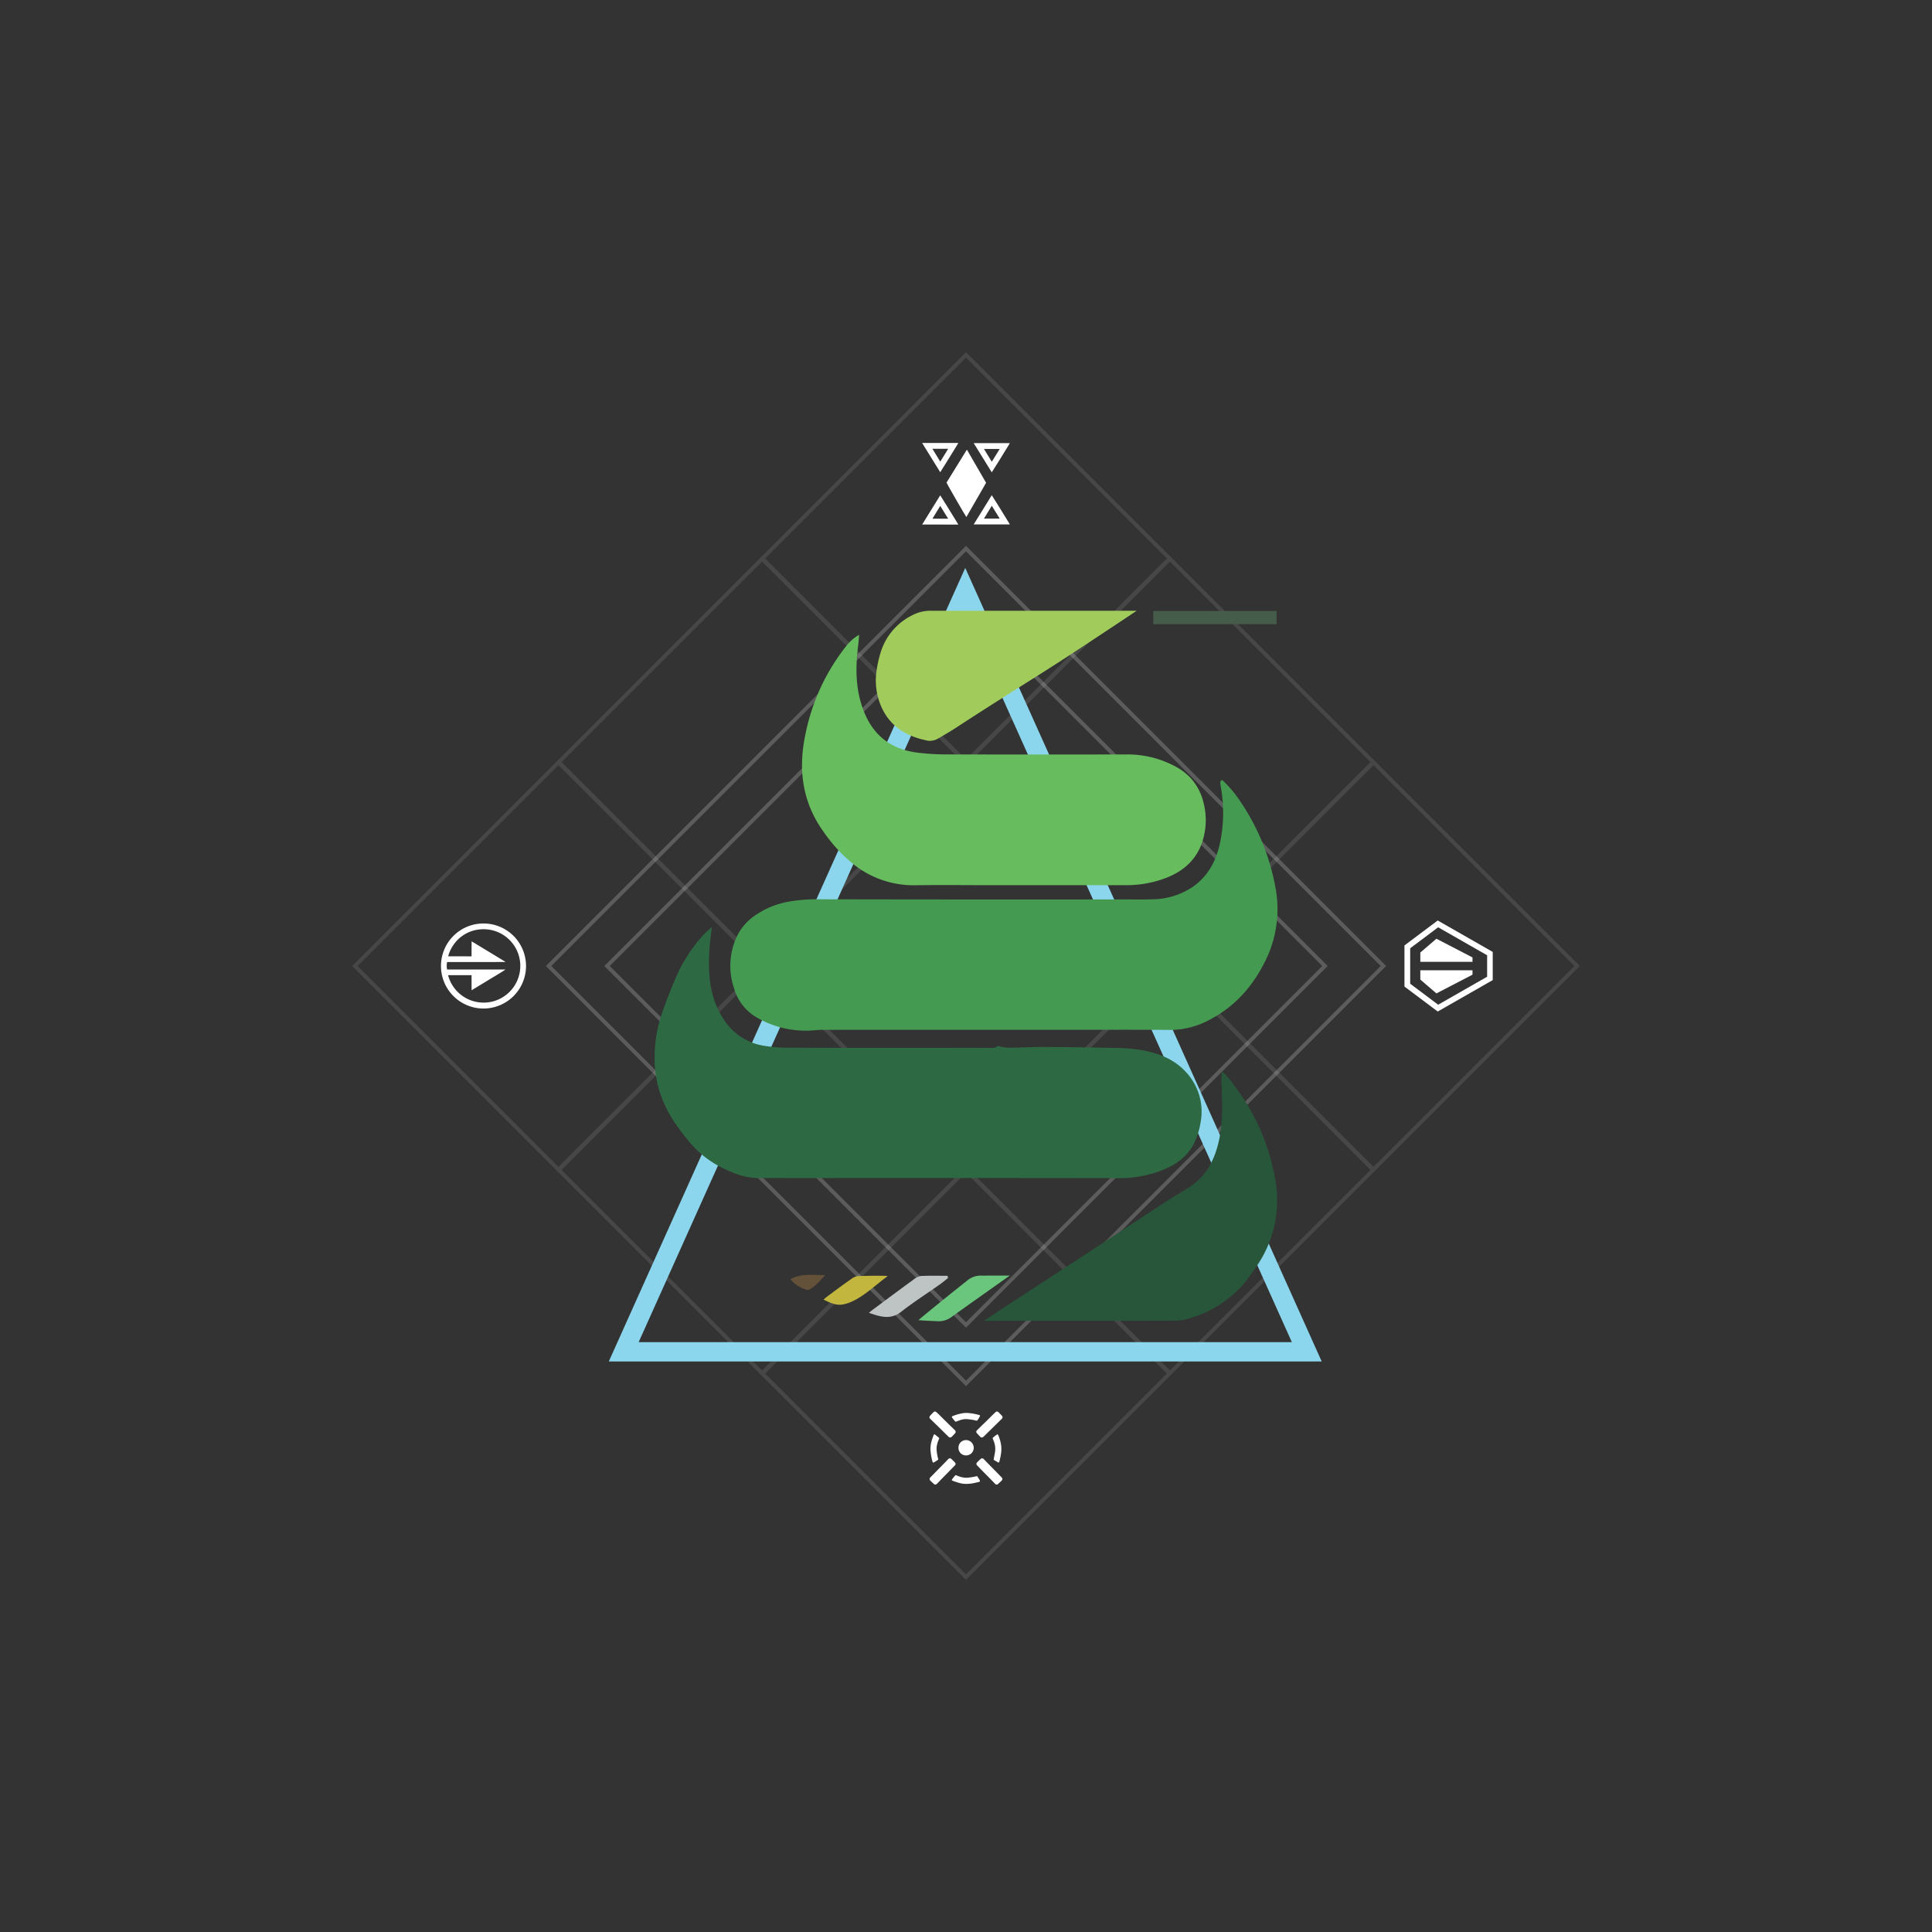<svg xmlns="http://www.w3.org/2000/svg" viewBox="0 0 500 500" class="victory-gambit">
  <rect x="0" y="0" width="500" height="500" fill="#333333" stroke="none"/>
  <title>standing-victory-gambit</title>
  <g class="Layer_2" data-name="Layer 2">
    <g class="Layer_3" data-name="Layer 3">
      <g>
        <g style="opacity: 0.2">
          <rect x="173.613" y="173.613" width="152.774" height="152.774" transform="translate(250 -103.553) rotate(45)" style="fill: none;stroke: #fff;stroke-miterlimit: 10"/>
          <rect x="184.307" y="184.307" width="131.386" height="131.386" transform="translate(250 -103.553) rotate(45)" style="fill: none;stroke: #fff;stroke-miterlimit: 10"/>
        </g>
        <g style="opacity: 0.1">
          <path d="M355.379,197.929,407.45,250,355.379,302.071,303.309,250l52.071-52.071m0-1.414L301.894,250l53.485,53.485L408.864,250,355.379,196.515Z" style="fill: #fff"/>
          <path d="M302.69,250.619,354.76,302.689l-52.07,52.071-52.071-52.071,52.071-52.071m0-1.414-53.485,53.485,53.485,53.485,53.485-53.485-53.485-53.485Z" style="fill: #fff"/>
          <path d="M250,303.308l52.071,52.071L250,407.45l-52.07-52.071L250,303.308m0-1.414-53.485,53.485L250,408.864l53.485-53.485L250,301.894Z" style="fill: #fff"/>
          <path d="M302.69,145.24,354.76,197.31,302.69,249.381l-52.071-52.071,52.071-52.071m0-1.414-53.485,53.485,53.485,53.485,53.485-53.485-53.485-53.485Z" style="fill: #fff"/>
          <path d="M250,197.929,302.071,250,250,302.071,197.93,250,250,197.929m0-1.414L196.515,250,250,303.485,303.485,250,250,196.515Z" style="fill: #fff"/>
          <path d="M197.31,250.619l52.07,52.071L197.31,354.76l-52.071-52.071,52.071-52.071m0-1.414-53.485,53.485,53.485,53.485,53.485-53.485L197.31,249.205Z" style="fill: #fff"/>
          <path d="M250,92.55l52.071,52.071L250,196.692l-52.07-52.071L250,92.55m0-1.414-53.485,53.485L250,198.106l53.485-53.485L250,91.136Z" style="fill: #fff"/>
          <path d="M197.31,145.24l52.07,52.071L197.31,249.381l-52.071-52.071,52.071-52.071m0-1.414-53.485,53.485,53.485,53.485,53.485-53.485L197.31,143.826Z" style="fill: #fff"/>
          <path d="M144.621,197.929,196.691,250,144.621,302.071,92.55,250,144.621,197.929m0-1.414L91.136,250,144.621,303.485,198.106,250,144.621,196.515Z" style="fill: #fff"/>
        </g>
      </g>
      <polygon class="triangle" points="249.806 153.077 294 251.459 338.193 349.842 249.806 349.842 161.42 349.842 205.613 251.459 249.806 153.077" style="fill: none;stroke: #8cd6ed;stroke-miterlimit: 10;stroke-width: 5px"/>
      <g class="roles">
        <g class="role">
          <path d="M247.531,115.45q-1.206,1.958-2.415,3.914c-.532.863-1.786,2.844-1.786,2.844-1.545-2.505-4.679-7.562-4.679-7.562,2.957-.009,9.359-.003,9.359-.003C247.838,114.927,247.672,115.221,247.531,115.45Zm-2.146.703H241.313c.649,1.124,1.345,2.181,2.025,3.316Z" style="fill: #fff"/>
          <path d="M260.87,115.481q-1.206,1.958-2.415,3.914c-.532.863-1.786,2.844-1.786,2.844-1.545-2.505-4.679-7.562-4.679-7.562,2.957-.009,9.359-.003,9.359-.003C261.177,114.958,261.011,115.252,260.87,115.481Zm-2.146.703h-4.072c.649,1.124,1.345,2.181,2.025,3.316Z" style="fill: #fff"/>
          <path d="M248.01,135.755s-6.401.006-9.359-.003c0,0,3.134-5.057,4.679-7.562,0,0,1.254,1.981,1.786,2.844q1.207,1.957,2.415,3.914C247.672,135.177,247.838,135.47,248.01,135.755Zm-4.672-4.827c-.68,1.135-1.376,2.193-2.025,3.316h4.072Z" style="fill: #fff"/>
          <path d="M250.097,133.808c-.227-.242-5.013-8.54-5.143-8.908l5.276-8.533,4.971,8.58Z" style="fill: #fff"/>
          <path d="M261.349,135.724s-6.401.006-9.359-.003c0,0,3.134-5.057,4.679-7.562,0,0,1.254,1.981,1.786,2.844q1.207,1.957,2.415,3.914C261.011,135.146,261.177,135.439,261.349,135.724Zm-4.672-4.827c-.68,1.135-1.376,2.193-2.025,3.316h4.072Z" style="fill: #fff"/>
        </g>
        <g class="role" data-name="role">
          <path d="M247.289,370.777a10.921,10.921,0,0,1-1.013,1.091.582.582,0,0,1-.798-.029c-.336-.349-.689-.681-1.033-1.021-.367-.363-.73-.729-1.099-1.09q-1.196-1.17-2.396-2.336c-.09-.088-.183-.175-.267-.269a.471.471,0,0,1-.07-.583,1.134,1.134,0,0,1,.165-.229q.381-.4.773-.79c.281-.28.499-.306.8-.049.327.28.629.59.936.892.615.606,1.224,1.217,1.841,1.822q.969.951,1.948,1.89A.65.65,0,0,1,247.289,370.777Z" style="fill: #fff"/>
          <path d="M252.688,378.857a.744.744,0,0,1,.25-.466c.254-.237.493-.49.749-.724a.984.984,0,0,1,.367-.231.549.549,0,0,1,.564.198c.435.457.875.909,1.317,1.359.552.564,1.109,1.123,1.661,1.687q.817.834,1.627,1.674a.545.545,0,0,1-.003.832q-.452.44-.919.864a.496.496,0,0,1-.733-.004c-.236-.224-.453-.468-.68-.702q-.396-.408-.794-.813c-.607-.614-1.217-1.224-1.821-1.84-.464-.473-.919-.954-1.384-1.426A.751.751,0,0,1,252.688,378.857Z" style="fill: #fff"/>
          <path d="M254.093,372.011a.51.51,0,0,1-.402-.168c-.297-.312-.598-.62-.885-.941a.492.492,0,0,1,.009-.712c.441-.451.894-.891,1.345-1.332.3-.294.609-.579.909-.873.607-.597,1.209-1.2,1.816-1.797q.371-.364.755-.715a.494.494,0,0,1,.755.001q.45.441.88.904a.533.533,0,0,1-.035.83c-.774.757-1.543,1.519-2.317,2.277q-1.182,1.159-2.367,2.315A.595.595,0,0,1,254.093,372.011Z" style="fill: #fff"/>
          <path d="M247.335,378.842a3.027,3.027,0,0,1-.132.305.879.879,0,0,1-.145.165q-1.478,1.51-2.956,3.02c-.514.526-1.025,1.056-1.537,1.583a1.906,1.906,0,0,1-.158.154.505.505,0,0,1-.691-0c-.33-.293-.653-.594-.962-.908a.541.541,0,0,1,.007-.792c.296-.313.605-.615.906-.923q1.578-1.61,3.155-3.223c.154-.158.298-.325.451-.484a1.719,1.719,0,0,1,.235-.208.505.505,0,0,1,.666.012c.342.312.671.638.992.97A1.279,1.279,0,0,1,247.335,378.842Z" style="fill: #fff"/>
          <path d="M248.051,374.675a1.954,1.954,0,0,1,1.966-1.985,2.001,2.001,0,0,1,1.984,1.987,1.971,1.971,0,0,1-1.983,1.984A1.934,1.934,0,0,1,248.051,374.675Z" style="fill: #fff"/>
          <path d="M253.66,366.325a1.338,1.338,0,0,1-.093.271,7.34,7.34,0,0,1-.709,1.094c-.455-.093-.883-.195-1.316-.266-.423-.069-.851-.119-1.278-.155a4.349,4.349,0,0,0-1.703.241c-.409.132-.81.286-1.236.437a.504.504,0,0,1-.137-.09c-.254-.308-.5-.621-.753-.93a.283.283,0,0,1-.016-.387,12,12,0,0,1,2.476-.752,6.186,6.186,0,0,1,1.66-.103,13.772,13.772,0,0,1,2.353.389c.142.038.286.066.426.11C253.431,366.214,253.522,366.264,253.66,366.325Z" style="fill: #fff"/>
          <path d="M242.812,377.742a7.971,7.971,0,0,1-1.109.709.942.942,0,0,1-.251.071,1.761,1.761,0,0,1-.141-.298,14.39,14.39,0,0,1-.396-1.938c-.04-.364-.098-.728-.115-1.093a7.295,7.295,0,0,1,.355-2.448c.136-.452.305-.893.462-1.339a.852.852,0,0,1,.064-.123.244.244,0,0,1,.31-.016c.359.289.709.589,1.062.885.007.006.009.019.025.057-.043.114-.09.251-.146.384a6.994,6.994,0,0,0-.525,1.872,4.024,4.024,0,0,0-.002.913,14.093,14.093,0,0,0,.407,2.255A.616.616,0,0,1,242.812,377.742Z" style="fill: #fff"/>
          <path d="M246.32,383.097a1.084,1.084,0,0,1,.102-.292c.271-.347.554-.684.81-.997a.606.606,0,0,1,.463.085,6.805,6.805,0,0,0,1.564.475,4.89,4.89,0,0,0,1.027.068,14.723,14.723,0,0,0,2.329-.367,1.559,1.559,0,0,1,.185-.031.556.556,0,0,1,.12.021,12.415,12.415,0,0,1,.713,1.197c-.041.204-.177.238-.311.27-.5.117-.998.248-1.503.343a10.022,10.022,0,0,1-2.04.151,5.979,5.979,0,0,1-1.46-.22c-.536-.146-1.063-.329-1.591-.505A3.682,3.682,0,0,1,246.32,383.097Z" style="fill: #fff"/>
          <path d="M258.383,378.524l-1.224-.732c.015-.113.024-.224.044-.333.108-.598.232-1.194.327-1.794a5.457,5.457,0,0,0-.412-2.861c-.053-.137-.117-.27-.167-.409a2.117,2.117,0,0,1-.058-.254,9.336,9.336,0,0,1,1.275-.975,1.918,1.918,0,0,1,.2.3,10.085,10.085,0,0,1,.745,2.724,7.862,7.862,0,0,1-.029,1.857,16.927,16.927,0,0,1-.401,2.035C258.643,378.24,258.637,378.426,258.383,378.524Z" style="fill: #fff"/>
        </g>
        <g class="role" data-name="role">
          <path d="M125.154,238.996a11.005,11.005,0,1,1-11.03,10.892A10.988,10.988,0,0,1,125.154,238.996Zm-9.192,13.372a9.498,9.498,0,1,0,8.36-11.85,9.302,9.302,0,0,0-6.358,3.227,9.695,9.695,0,0,0-1.981,3.749l6.056.008c0-.245,0-.53,0-.784q0-.385-0-.77,0-.37,0-.74c0-.257.016-1.583.016-1.583a1.764,1.764,0,0,1,.195.109c.196.115.39.232.584.35q2.455,1.488,4.91,2.977,1.392.844,2.784,1.688c.059.036.289.202.289.202-.104.007-1.925.016-2.655.016q-6.026,0-12.051.001c-.134,0-.269.013-.409.021a4.992,4.992,0,0,0,.008,1.923h.429q7.047 0,14.095 0c.089,0,.583.001.583.001-.085.07-.734.497-.962.635q-3.758,2.279-7.517,4.556c-.079.048-.297.174-.297.174,0-.631.004-1.353-.001-1.982-.005-.637.002-1.923.002-1.923C120.001,252.373,117.974,252.367,115.962,252.367Z" style="fill: #fff"/>
        </g>
        <g class="role" data-name="role">
          <path d="M381.08,248.92v-1.137c-3.08-1.609-6.199-3.215-9.337-4.843l-4.166,3.574v2.405Z" style="fill: #fff"/>
          <path d="M363.473,255.32V244.676l8.606-6.455,14.239,8.137v7.288l-14.234,8.134Zm8.721-15.339-7.237,5.429v9.179l7.24,5.43,12.672-7.242v-5.554Z" style="fill: #fff"/>
          <path d="M381.08,251.111v1.137c-3.08,1.609-6.199,3.215-9.337,4.843l-4.166-3.574V251.111Z" style="fill: #fff"/>
        </g>
      </g>
      <g class="snake">
        <rect x="298.467" y="158.126" width="31.909" height="3.414" style="fill: #455c4a"/>
        <path d="M316.303,201.835a39.102,39.102,0,0,1,3.186,3.462,57.862,57.862,0,0,1,10.464,23.716,30.176,30.176,0,0,1-1.653,17.85c-3.216,7.392-8.124,13.375-15.395,17.121a21.43,21.43,0,0,1-10.125,2.562c-10.239-.088-20.478-.023-30.718-.022q-15.235.001-30.47-.007-14.035-.003-28.07 0c-.799 0-1.601.012-2.396.082a25.041,25.041,0,0,1-15.39-3.352,12.669,12.669,0,0,1-5.743-7.405,18.038,18.038,0,0,1,.726-13.539,13.971,13.971,0,0,1,4.871-5.509,22.09,22.09,0,0,1,8.852-3.505,41.905,41.905,0,0,1,7.373-.552q39.357.081,78.715.034c2.555-0,5.112.057,7.665-.029A19.123,19.123,0,0,0,308.597,229.579c3.929-2.68,6.005-6.538,7.06-11.03a38.068,38.068,0,0,0,.196-15.443,5.411,5.411,0,0,1-.007-.922Z" style="fill: #459a52"/>
        <path d="M171.375,284.378a28.245,28.245,0,0,1-1.949-10.777,34.275,34.275,0,0,1,1.728-10.836,115.14,115.14,0,0,1,4.569-11.568,39.928,39.928,0,0,1,6.497-9.433c.471-.514,1.032-.947,2.007-1.829-.179,1.495-.306,2.453-.407,3.414-.099.951-.199,1.903-.253,2.858-.376,6.575.249,12.91,4.316,18.459a14.978,14.978,0,0,0,9.772,5.962,36.461,36.461,0,0,0,6.425.53q25.545.06,51.089.01c1.092-.001,2.264.267,3.07-.474a14.134,14.134,0,0,0,2.532.459c3.188-.019,6.376-.203,9.563-.191q8.866.036,17.732.241a48.19,48.19,0,0,1,7.145.521c4.384.763,8.495,2.244,11.637,5.645a14.989,14.989,0,0,1,3.871,13.061,20.204,20.204,0,0,1-1.193,4.346c-1.678,4.234-5.047,6.691-9.155,8.223a30.441,30.441,0,0,1-10.788,1.904q-41.495-.062-82.989-.022c-3.343,0-6.686-.032-10.028.01a18.055,18.055,0,0,1-7.422-1.659,26.801,26.801,0,0,1-9.175-5.979,53.362,53.362,0,0,1-6.13-7.935A31.406,31.406,0,0,1,171.375,284.378Z" style="fill: #2d6a43"/>
        <path d="M213.219,215.372c-5.481-7.502-6.678-15.95-4.872-24.863a53.747,53.747,0,0,1,10.525-23.151,11.613,11.613,0,0,1,3.464-3.077c-.083.969-.125,1.826-.233,2.675-.64,5.032-.735,10.054.718,14.964,2.212,7.48,6.896,12.056,15.156,12.924a62.992,62.992,0,0,0,6.44.399q23.504.05,47.007.006a26.154,26.154,0,0,1,12.871,3.168c4.692,2.565,7.012,6.635,7.634,11.759a17.838,17.838,0,0,1-.536,6.891c-1.356,4.953-4.65,8.117-9.248,9.988A28.384,28.384,0,0,1,291.376,229.078q-17.268.006-34.535.008c-6.549-0-13.1-.085-19.648.009a25.019,25.019,0,0,1-16.098-5.257A39.179,39.179,0,0,1,213.219,215.372Z" style="fill: #67bc5d"/>
        <path d="M254.659,341.82c1.109-.786,12.697-8.346,17.579-11.532q13.929-9.088,27.834-18.212,3.507-2.288,7.106-4.435c5.227-3.129,7.515-8.052,8.551-13.777.746-4.124.498-8.283.466-12.432a20.835,20.835,0,0,1,.016-4.192,17.035,17.035,0,0,1,1.942,1.945c1.641,2.256,3.35,4.485,4.756,6.887a55.717,55.717,0,0,1,7.09,18.977,30.059,30.059,0,0,1-5.297,23.369c-.697.974-1.348,1.984-2.086,2.925a29.099,29.099,0,0,1-15.622,10.07,10.72,10.72,0,0,1-2.83.386C288.414,341.825,254.659,341.82,254.659,341.82Z" style="fill: #27563a"/>
        <path d="M271.109,173.236c-7.756,4.916-15.55,9.772-23.232,14.8-1.607,1.052-3.249,2.034-4.905,2.986a4.381,4.381,0,0,1-2.677.699c-5.263-.99-9.648-3.384-12.047-8.457a16.958,16.958,0,0,1-1.439-9.356,29.396,29.396,0,0,1,1.198-5.356,15.859,15.859,0,0,1,7.898-9.229,10.131,10.131,0,0,1,5.046-1.263c16.779.028,53.235,0,53.235,0S278.124,168.79,271.109,173.236Z" style="fill: #a1cc5c"/>
        <path d="M261.334,330.115c-1.462,1.041-11.595,8.205-15.088,10.717a5.396,5.396,0,0,1-3.558,1.099c-1.622-.079-2.884-.111-4.981-.279.729-.733,10.663-8.741,12.432-10.099a5.533,5.533,0,0,1,4.176-1.421C255.205,330.124,261.334,330.115,261.334,330.115Z" style="fill: #6ac67c"/>
        <path d="M245.355,330.755c-.74.577-1.459,1.186-2.225,1.727-3.319,2.342-6.755,4.532-9.948,7.034-2.66,2.085-5.381,1.284-8.301.235.543-.468,1.17-.933,1.581-1.239,3.321-2.475,6.645-4.948,9.995-7.383a3.973,3.973,0,0,1,1.902-.906c2.281-.111,4.571-.043,6.858-.043Z" style="fill: #bec3c3"/>
        <path d="M229.724,330.276c-3.431,2.42-7.599,6.79-11.894,7.361-1.702.226-3.561-.738-4.698-1.306a21.082,21.082,0,0,1,1.739-1.373c1.782-1.343,3.583-2.662,5.413-3.94a3.57,3.57,0,0,1,1.714-.764C224.283,330.167,229.684,330.082,229.724,330.276Z" style="fill: #c3b63f"/>
        <path d="M204.539,331.055c2.762-1.49,5.247-1.065,9.006-1.069-1.477,1.704-2.828,3.196-4.457,3.898A8.707,8.707,0,0,1,204.539,331.055Z" style="fill: #635139"/>
      </g>
    </g>
  </g>
</svg>
